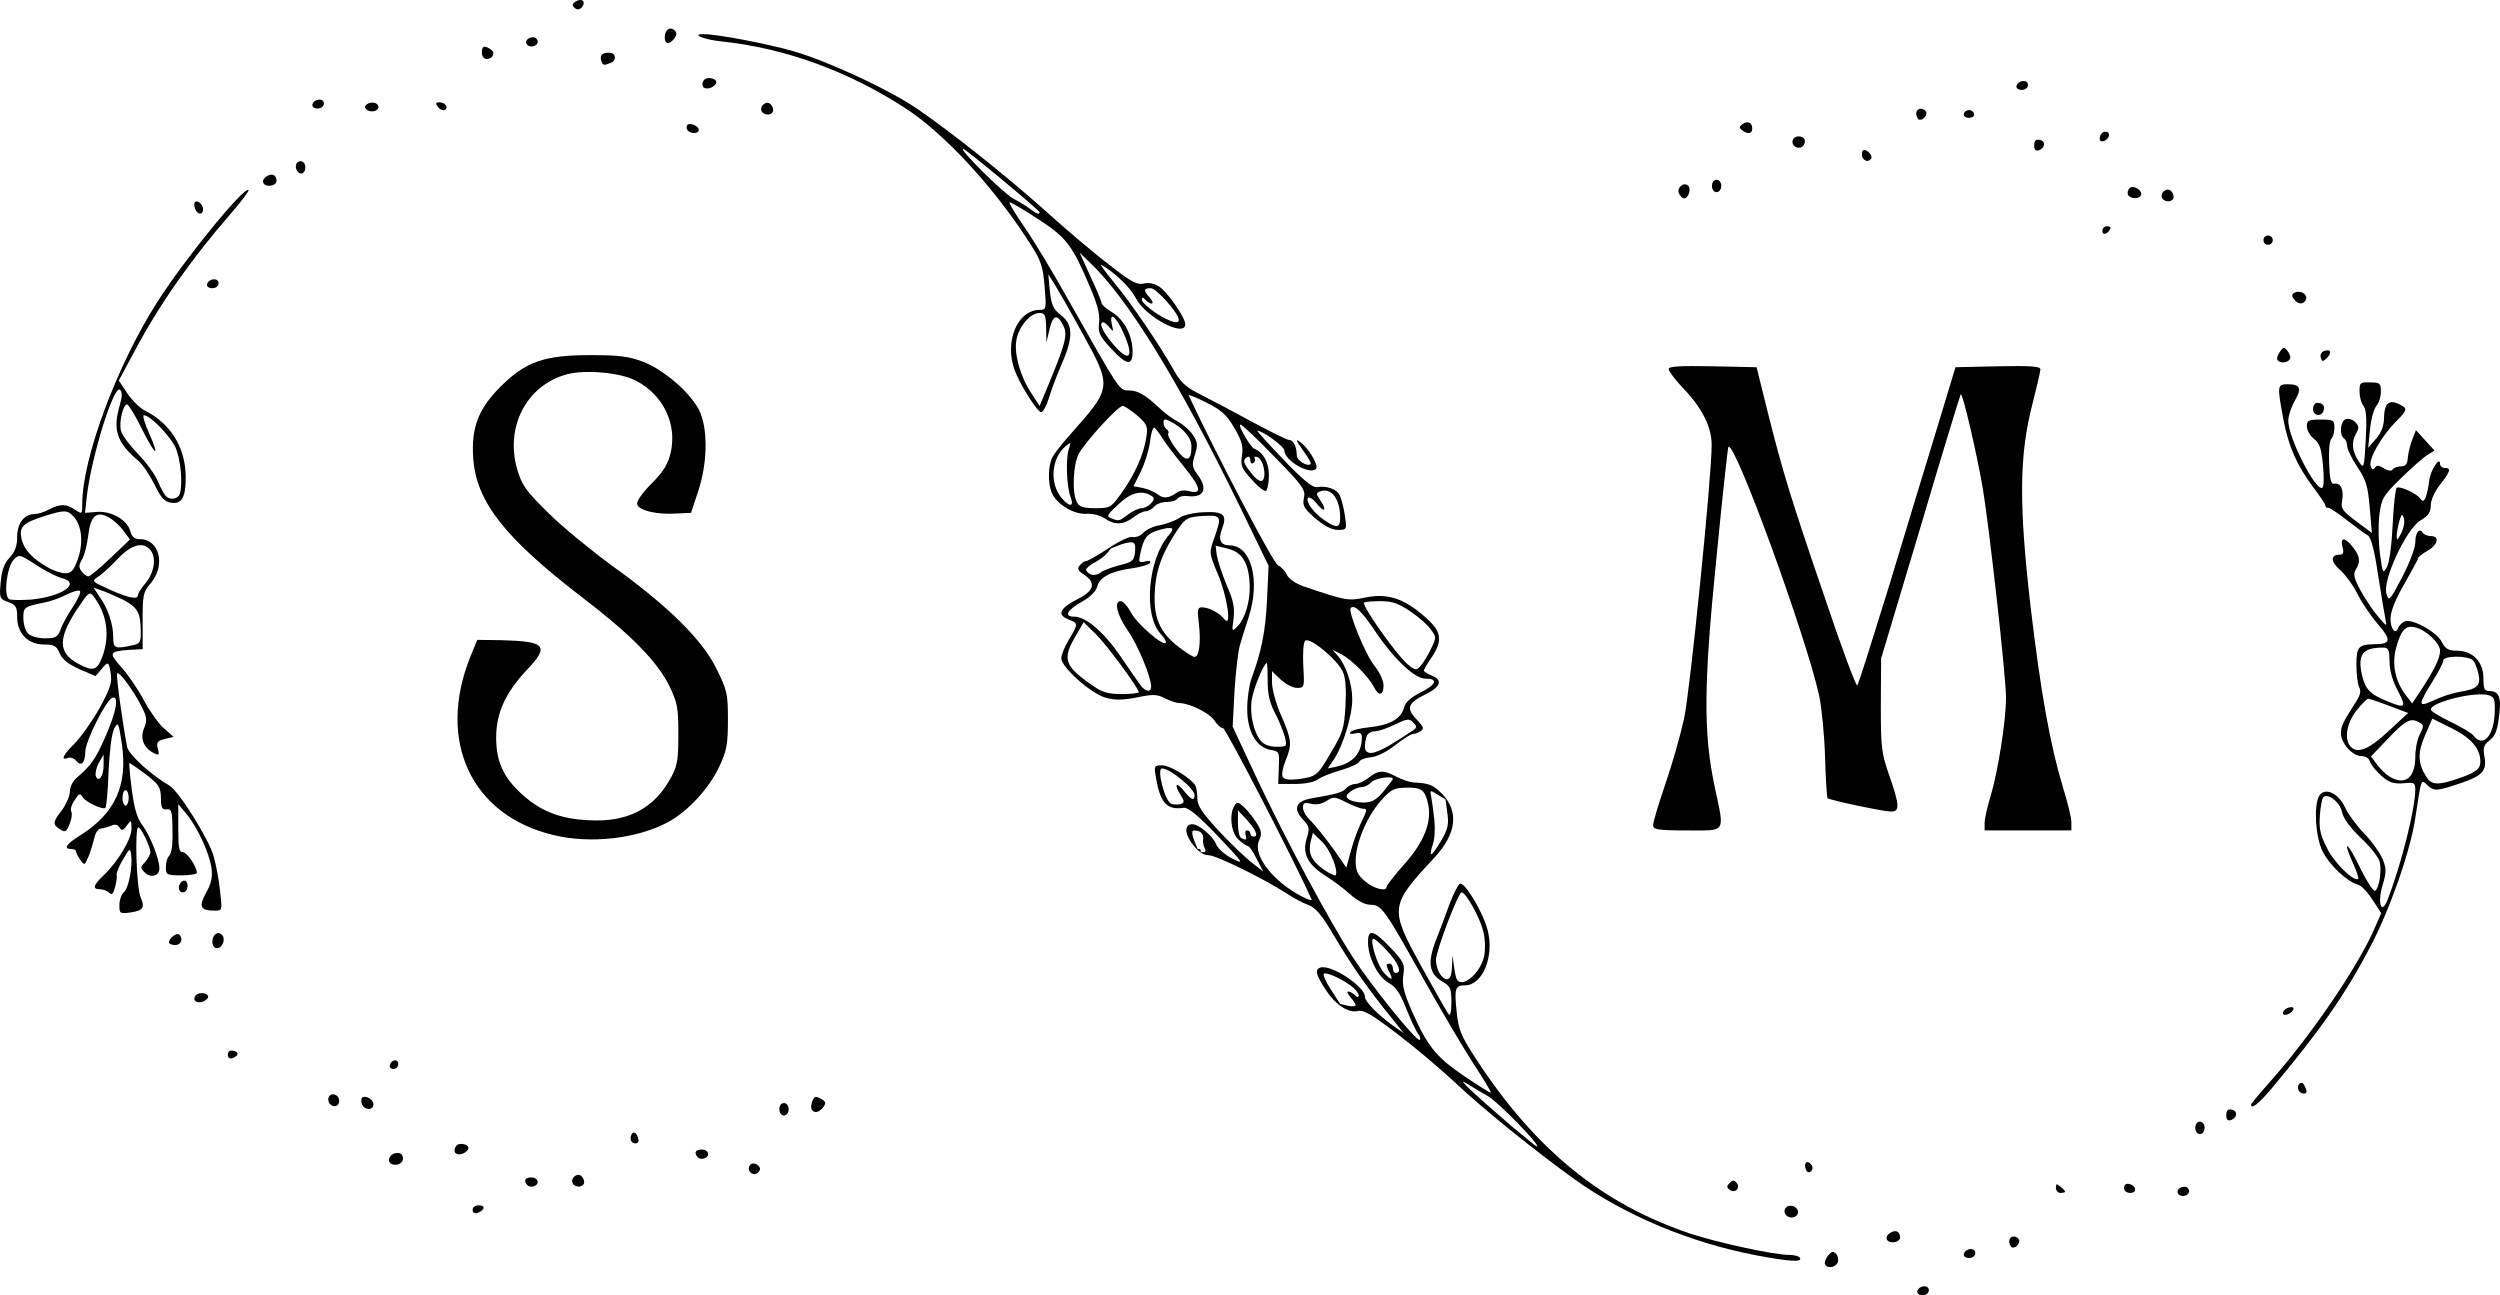 <svg version="1.0" xmlns="http://www.w3.org/2000/svg" preserveAspectRatio="xMidYMid meet" viewBox="33.23 40.99 403.44 209.01">  <g fill="#000000" fill-rule="evenodd">   <path d="M342.65 249.35 C342.90 248.40 344.50 248.25 344.50 249.20 C344.50 249.65 344.05 250 343.50 250 C342.90 250 342.55 249.70 342.65 249.35 "/>   <path d="M327.75 245.05 C327.60 244.80 327.80 244.20 328.20 243.65 C328.75 242.95 329.05 242.85 329.50 243.30 C329.85 243.65 329.95 244.25 329.80 244.70 C329.45 245.55 328.15 245.75 327.75 245.05 "/>   <path d="M316.55 243.55 C306.05 241.55 295.40 237.10 287.25 231.25 C280.75 226.55 272.85 220.20 268 215.65 C265.65 213.45 261.45 209.90 258.60 207.75 C254.60 204.70 253.25 203.90 252.35 204.15 C250.90 204.50 248.80 203.20 247.30 200.90 C245.65 198.45 245.35 197.50 246.25 197.15 C247.90 196.50 253.50 200.15 253.50 201.85 C253.50 202.65 255.65 204.80 258.15 206.60 L259.75 207.70 257.95 205.45 C254 200.60 251.50 197 248.75 192.40 C246.50 188.55 245.55 187.45 244.30 187 C243.45 186.70 241.85 185.85 240.75 185.10 C237.10 182.75 229.50 179 228.25 179 C227.45 179 226.55 178.40 225.70 177.25 C224.35 175.50 224.35 174 225.65 174 C226.70 174 229 175.95 229.50 177.25 C229.75 177.90 230.90 178.95 232.10 179.55 C234.10 180.55 234 180.40 229.75 175.90 C226.55 172.55 224.95 171.25 224.25 171.35 C221.50 171.75 220.45 170.55 219.75 166.35 C219.45 164.55 219.50 164.50 220.80 164.50 C222 164.50 225.20 166.40 226.10 167.70 C226.30 168 226.45 168.95 226.45 169.80 C226.45 171 227.20 172.10 229.75 174.90 C231.55 176.85 233.95 179.15 235.05 180.05 L237.10 181.65 236 179.55 C235.45 178.40 234.80 177.50 234.55 177.50 C234.35 177.50 233.65 177 233.05 176.45 C231.90 175.35 231.55 172.40 232.45 171 C232.85 170.35 233.05 170.40 233.95 171.20 C234.55 171.75 235.45 172.90 236 173.75 C236.85 175.10 236.90 175.60 236.40 176.65 C235.35 179 238.70 183.30 243.40 185.70 C244.35 186.20 245 186.35 244.90 186.15 C242.35 180.40 231.05 158.50 230.60 158.50 C230.25 158.50 229.65 157.95 229.20 157.25 C228.40 156.05 225.25 154.50 223.60 154.45 C223.10 154.45 222.05 154.10 221.25 153.70 C219.95 153 219.30 153 216.65 153.55 C214.20 154 213.10 154 211.55 153.55 C209.20 152.85 204.45 148.60 204.50 147.20 C204.50 146.65 205.05 145.35 205.70 144.25 C207.25 141.70 207.25 141.55 205.75 141 C203.70 140.20 204.20 139.15 207.35 137.55 C209.80 136.30 210.10 135 208.20 133.75 C207.15 133.05 207 132.75 207.50 132.20 C207.85 131.80 208.30 131.50 208.60 131.50 C208.85 131.50 210.45 130.55 212.15 129.45 C213.85 128.30 215.55 127.50 216.05 127.65 C216.55 127.75 217.30 127.45 217.75 126.95 C218.20 126.50 219.35 125.90 220.40 125.75 C221.40 125.55 222.80 125.05 223.50 124.60 C224.15 124.10 225.95 123.70 227.55 123.65 C230.70 123.50 231.30 124.05 230.45 126.30 C229.75 128.10 230.20 129 231.65 129 C235.15 129 236.65 134.60 234.75 140.55 C234.25 142 233.65 144 233.35 145 C233.05 145.95 232.65 149.30 232.45 152.50 L232.15 158.25 236.10 166.70 C240.90 176.85 247.80 189.70 251.60 195.55 C254.75 200.35 261.90 209.20 262.35 208.80 C262.50 208.60 262.40 208.20 262.10 207.85 C261.80 207.50 260.95 205.70 260.20 203.85 C259.20 201.30 258.50 200.25 257.40 199.65 C255.70 198.80 254 195.55 254 193.10 C253.95 190.80 254.90 191.05 257.65 193.95 C259.80 196.25 259.95 196.60 259.70 198.35 C259.45 199.85 259.75 201.05 261 204 C263.60 209.85 264.85 211.45 269.45 214.60 C271.75 216.15 273.70 217.40 273.80 217.30 C273.90 217.20 272.65 215.15 271.05 212.70 C269.45 210.25 265.95 204.30 263.25 199.50 C256.70 187.75 256.20 187 254.40 187 C253.50 187 252.30 186.35 251.10 185.30 C250.05 184.35 248.30 183.05 247.10 182.30 C244.25 180.50 243.35 178.70 244.10 176.30 C244.60 174.65 244.55 174.35 243.50 173.25 C241.90 171.55 242.30 170.30 244.75 169.85 C249.10 169.10 249.95 168.85 250.50 168.15 C250.85 167.80 251.50 167.50 251.95 167.50 C252.45 167.50 253.40 167.05 254.10 166.50 C255.65 165.25 256.55 165.20 258.60 166.35 C259.50 166.80 260.70 167.20 261.25 167.25 C263.90 167.40 264.40 167.60 265.80 168.95 C268.70 171.80 268.35 175.45 264.75 179.35 C257.40 187.25 257.40 187.50 262.80 197.30 C264.90 201.10 266.80 204.45 267.05 204.70 C267.30 204.95 267.45 204.10 267.45 202.70 C267.45 200.50 267.30 200.15 266 199.40 C263.85 198.15 263.55 196.35 264.95 192.75 C265.60 191.10 266.60 188.40 267.20 186.75 C267.85 185.10 268.55 183.70 268.85 183.60 C269.65 183.35 272.60 188.30 273.30 191.10 C274.40 195.30 272.50 200 269.65 200 C268.05 200 267.90 200.50 268.30 204.25 C268.60 207.20 268.95 208.10 271.60 212.15 C281.10 226.60 291.75 235.25 305.95 240.05 C310.30 241.50 319.45 243.50 321.95 243.50 C322.75 243.50 323.55 243.70 323.70 244 C324.10 244.70 322.10 244.60 316.55 243.55 M277.30 222.85 C271.20 217.60 268.15 214.75 269.75 215.75 C270.55 216.25 272.15 217.20 273.30 217.85 C275 218.80 282 226 281.25 226 C281.10 226 279.35 224.55 277.30 222.85 M249.50 203 L247.95 200.60C247.10 199.30 246.65 198.15 246.90 198.10 C247.20 198 248.15 198.30 249.05 198.75 C250 199.20 251.10 199.95 251.60 200.35 C252.10 200.80 252.50 201.35 252.50 201.65 C252.50 201.95 252.25 201.95 251.90 201.60 C251.55 201.25 251.05 201 250.80 201 C250.55 201 250.70 201.40 251.15 201.90 C251.60 202.40 252 203 252 203.20 C252 203.40 251.40 203.45 250.75 203.30 L249.50 203M268.25 198.85 C268.10 198.50 267.95 197.45 267.80 196.50 C267.65 194.85 267.65 194.85 267.55 196.85 C267.50 198.35 267.25 199 266.75 199 C265.85 199 265 197.45 264.95 195.90 C264.95 194.50 268.55 185 269.10 185 C269.75 184.95 271.95 188.90 272.55 191.10 C272.90 192.35 272.95 194.10 272.75 195.20 C272.20 198.10 268.95 200.75 268.25 198.85 M256.55 197.95 C255.55 196.85 254.30 192.95 254.80 192.50 C254.95 192.35 255.95 193.20 257 194.35 C258.90 196.35 259.55 198 258.50 198 C258.20 198 258 197.65 258 197.25 C258 196.80 257.75 196.50 257.50 196.50 C257.20 196.50 257 196.60 257 196.75 C257 196.90 257.20 197.50 257.50 198 C258.15 199.25 257.70 199.25 256.55 197.95 M253.50 183.20 C252.30 182.15 252 181.50 252 179.95 C252 177.10 253.75 172.90 255.95 170.35 C257.70 168.35 258.15 168.15 260.15 168.10 C262.65 168.05 263.20 168.45 263.70 170.80 C264.30 173.65 263.05 176.85 259.90 180.40 C258.30 182.20 257 183.85 257 184.10 C257 184.95 254.90 184.40 253.50 183.20 M246.75 181.25 C244.80 179.80 244.30 178.65 244.75 176.75 L245.10 175.40 246.55 176.80 C247.90 178.05 249.30 181.65 248.75 182.25 C248.60 182.35 247.70 181.90 246.75 181.25 M248.30 177.85 C247.05 176.15 245.50 174.20 244.80 173.50 C244.05 172.85 243.50 171.85 243.50 171.35 C243.50 170.55 243.70 170.45 244.80 170.70 C245.60 170.90 246.50 170.75 247.30 170.25 C248.40 169.50 248.65 169.55 250.45 170.45 C251.55 171 252.80 171.50 253.20 171.50 C253.90 171.50 253.85 171.75 253 173.50 C252.45 174.60 251.65 176.70 251.25 178.25 L250.50 181 248.30 177.85 M266.50 170 L266.80 172.20C267.05 174.05 266.90 174.80 265.75 176.75 C265 178 264.30 178.95 264.15 178.85 C264.05 178.70 264.20 178 264.45 177.25 C264.75 176.50 264.85 174.70 264.70 173.30 C264.55 171.90 264.30 170.20 264.20 169.60 C263.95 168.45 264 168.45 265.20 169.20 L266.50 170M227 178.50 L227 178.25C227 178.10 226.85 178 226.75 178 L226.50 178L226.50 178 L225.95 176.65C225.65 175.95 225.55 175.25 225.70 175.10 C225.80 174.95 226.30 175 226.75 175.15 C227.20 175.35 227.45 175.85 227.40 176.35 C227.30 176.85 227.45 177.50 227.65 177.85 C227.85 178.20 227.80 178.50 227.50 178.50 L227 178.50M233.50 176.20 C233.20 176 233 174.95 233 173.80 L233 171.75 234.50 173.35 C236 175.05 236.35 176 235.50 176 C235.20 176 235 175.75 235 175.50 C235 175.20 234.75 175 234.50 175 C234.20 175 234.10 175.30 234.25 175.75 C234.50 176.55 234.30 176.65 233.50 176.20 M222.25 170.70 C221.20 170.30 219.85 165 220.75 165 C222.05 165 226 168.25 226 169.30 C226 170.30 225.50 170.10 224.35 168.70 C223.10 167.10 222.60 167.45 223.70 169.20 C224.40 170.30 224.40 170.50 223.75 170.75 C223.30 170.85 222.65 170.85 222.25 170.70 M250.85 169.95 C250.35 169.55 250.45 169.30 251.20 168.70 C251.75 168.30 252.55 168 253 168 C253.45 168 254.15 167.65 254.50 167.25 C255 166.60 258 166.10 258 166.70 C258 166.80 257.30 167.70 256.50 168.70 C255.30 170.10 254.60 170.50 253.25 170.50 C252.25 170.50 251.20 170.25 250.85 169.95 M209.60 151.65 C205 148.50 204.60 147.35 206.80 143.65 L208.10 141.40 210.05 143.30 C211.75 144.95 217 152.05 217 152.70 C217 152.85 215.75 153 214.25 153 C212.10 153 211.05 152.70 209.60 151.65 M217.30 151.60 C216.95 151.10 215.45 149 214.05 146.90 C211.30 142.90 208.45 140.50 206.55 140.50 C204.85 140.50 205.45 139.40 207.90 138.05 C209.15 137.35 210.10 136.40 210.30 135.65 C210.65 134.15 212.55 133.15 215.90 132.70 C217.35 132.50 218.65 132.10 218.80 131.85 C219 131.50 218.70 131.45 218 131.60 C217 131.85 216.95 131.75 217.25 130.30 C217.80 127.75 218.35 127.05 220.35 126.50 C222.50 125.90 222.90 126.15 221.85 127.35 C218.45 131.25 217.70 140.30 220.55 143.30 C221.15 143.95 221.50 144.60 221.35 144.75 C220.85 145.25 216.70 141.65 215.75 139.85 C215.20 138.80 214.45 138 214.10 138 C212.95 137.95 213.45 140.15 215.20 142.70 C216.85 145.05 219 150.25 219 151.80 C219 152.75 218.10 152.65 217.30 151.60 M223.45 145.40 C220.35 143.05 219.30 140.55 219.60 136.25 C219.80 132.70 220.95 129.85 223.55 126.05 C224.60 124.60 225.05 124.40 227.35 124.25 C230.35 124.10 230.45 124.25 229.15 127.90 C228.35 130.20 228.35 130.25 229.70 133.50 C231.25 137 232.05 142.40 230.85 140.95 C230.05 139.90 228.30 139 227.20 139 C226.50 139 226.40 139.35 226.70 141.65 C227.05 144.60 226.75 147 226 147 C225.70 147 224.55 146.25 223.45 145.40 M232.30 140.80 C232.50 139.10 232.30 137.95 231.20 135.45 C230.45 133.65 229.75 131.50 229.60 130.65 L229.40 129.05 231.25 129.50 C233.70 130.05 234.80 131.85 234.90 135.50 C235 137.95 234.15 140.80 233 142 C232 143 232 143 232.30 140.80 M212.50 129.50 L213.75 129C214.45 128.70 215.35 128.50 215.80 128.50 C216.35 128.50 216.50 128.90 216.40 130.05 C216.25 131.45 216 131.70 213.90 132.20 C212.60 132.55 211.20 133.05 210.80 133.40 C210.40 133.75 209.75 133.85 209.30 133.70 C208.85 133.50 208.50 133.15 208.50 132.95 C208.50 132.70 209.10 132.15 209.90 131.75 C210.65 131.35 211.55 130.70 211.90 130.25 L212.50 129.50"/>   <path d="M350.15 243.35 C350.40 242.40 352 242.25 352 243.20 C352 243.65 351.55 244 351 244 C350.40 244 350.05 243.70 350.15 243.35 "/>   <path d="M357.75 242.15 C357.15 241.35 357.55 240.40 358.35 240.55 C358.85 240.65 359.15 241 359.10 241.35 C358.95 242.10 358.05 242.60 357.75 242.15 "/>   <path d="M337.75 241.05 C337.30 240.30 338.95 239.25 339.55 239.85 C339.85 240.15 339.95 240.65 339.80 240.95 C339.40 241.60 338.05 241.65 337.75 241.05 "/>   <path d="M321.25 236.70 C321.10 236.30 321.35 235.80 321.75 235.65 C322.70 235.30 323.70 236.15 323.30 236.95 C322.85 237.75 321.50 237.60 321.25 236.70 "/>   <path d="M109.50 236.25 C109.50 235.80 109.90 235.50 110.50 235.50 C111.65 235.50 111.45 236.30 110.25 236.75 C109.80 236.85 109.50 236.65 109.50 236.25 "/>   <path d="M384.75 233.65 C384.35 233.15 384.95 232.50 385.75 232.50 C386.15 232.50 386.50 232.80 386.50 233.25 C386.50 233.95 385.20 234.30 384.75 233.65 "/>   <path d="M312.35 233 C311.85 232.60 311.85 232.40 312.35 231.90 C312.85 231.40 313.10 231.40 313.50 231.90 C314.15 232.70 313.20 233.65 312.35 233 "/>   <path d="M365 232.65 C365 232 365.10 231.95 365.75 232.50 C366.15 232.80 366.50 233.20 366.50 233.30 C366.50 233.40 366.15 233.50 365.75 233.50 C365.30 233.50 365 233.10 365 232.65 "/>   <path d="M376 232.70 C376 232.20 376.30 231.95 376.80 232.05 C378 232.30 378.15 233.50 377 233.50 C376.40 233.50 376 233.15 376 232.70 "/>   <path d="M118.25 232.15 C117.70 231.45 118 231 119 231 C119.55 231 120 231.30 120 231.75 C120 232.45 118.70 232.80 118.25 232.15 "/>   <path d="M125.65 231.95 C125.25 231.20 126.25 230.25 126.95 230.70 C127.25 230.90 127.50 231.35 127.50 231.75 C127.50 232.60 126.10 232.75 125.65 231.95 "/>   <path d="M154.15 229.95 C154 229.65 154.05 229.20 154.30 228.95 C154.90 228.35 156.20 229.20 155.80 229.90 C155.40 230.65 154.55 230.65 154.15 229.95 "/>   <path d="M324.65 229.70 C324.25 228.70 324.85 228.10 325.50 228.90 C325.80 229.25 325.80 229.65 325.50 230 C325.15 230.30 324.85 230.20 324.65 229.70 "/>   <path d="M96 228.20 C96 227.35 97.15 226.75 97.95 227.20 C98.20 227.35 98.35 227.85 98.20 228.25 C97.90 229.20 96 229.20 96 228.20 "/>   <path d="M145.75 227.65 C145.20 226.95 145.50 226.50 146.50 226.50 C147.05 226.50 147.50 226.80 147.50 227.25 C147.50 227.95 146.20 228.30 145.75 227.65 "/>   <path d="M106.65 226.95 C106.50 226.65 106.60 226.15 106.90 225.85 C107.50 225.25 109.20 225.75 108.75 226.50 C108.30 227.25 107 227.55 106.65 226.95 "/>   <path d="M135 224.75 C135 223.60 135.85 223.40 136.15 224.50 C136.40 225.15 136.25 225.50 135.75 225.50 C135.30 225.50 135 225.15 135 224.75 "/>   <path d="M387.50 223 C387.50 222.40 387.80 222 388.25 222 C388.65 222 389 222.40 389 223 C389 223.55 388.65 224 388.25 224 C387.80 224 387.50 223.55 387.50 223 "/>   <path d="M392.50 220.95 C392.50 220.20 392.75 219.95 393.35 220.05 C394.40 220.25 394.30 221.35 393.25 221.75 C392.70 221.90 392.50 221.65 392.50 220.95 "/>   <path d="M159 220 C159 219.40 159.30 219 159.75 219 C160.15 219 160.50 219.40 160.50 220 C160.50 220.55 160.15 221 159.75 221 C159.30 221 159 220.55 159 220 "/>   <path d="M164.20 220 C163.95 219.50 164.45 217.95 164.90 218 C165.10 218 165.55 218.20 165.95 218.45 C166.50 218.80 166.55 219.05 166.05 219.70 C165.40 220.55 164.60 220.70 164.20 220 "/>   <path d="M91.65 219.20 C91.50 218.80 91.50 218.30 91.65 218.15 C92.15 217.65 93.50 218.40 93.50 219.20 C93.50 220.20 92.05 220.20 91.65 219.20 "/>   <path d="M86.25 218.75 C86 217.90 86.75 217.25 87.50 217.75 C88.25 218.20 88.05 219.50 87.25 219.50 C86.80 219.50 86.35 219.15 86.25 218.75 "/>   <path d="M396.50 219.25 C396.50 219.10 397.75 217.60 399.30 215.85 C405.95 208.45 413.80 196.95 416.45 190.75 L417.50 188.35 416.10 186.20 C415.35 185 414.30 183.90 413.75 183.75 C412 183.30 409.10 180.55 408 178.30 C406.90 176 406.60 171.15 407.45 169.50 C408.30 167.95 410.55 168.90 411.65 171.25 C412.15 172.35 413.55 174.25 414.75 175.50 C415.95 176.70 417.25 178.55 417.70 179.55 C418.35 181.15 418.35 181.70 417.75 183.75 C416.85 186.65 417.50 188.75 418.50 186.25 C420.70 180.65 423 171.50 423 168.40 C423 167.30 422.80 167.20 421.05 167.40 C419.55 167.50 418.80 167.30 417.60 166.25 C416.75 165.50 415.90 164.50 415.70 163.95 C415.55 163.35 414.95 163 414.25 163 C412.85 163 410.95 160.85 411 159.30 C411 158.20 411.35 157.50 413.30 154.45 C414.10 153.25 414.30 152.55 413.95 151.90 C413.70 151.45 413.50 149.80 413.50 148.30 C413.50 145.40 413.80 145 416.40 144.95 C419.05 144.95 419.20 144.30 417 141.75 C415.85 140.45 414.35 138.20 413.65 136.80 C412.95 135.40 411.65 133.65 410.85 132.95 C409.30 131.65 409.30 130.50 410.80 130.50 C411.40 130.50 411.50 130.15 411.25 129.25 C410.85 127.60 411.65 127.65 412.95 129.30 C414.10 130.80 414.20 131.60 413.40 132.90 C412.95 133.65 413.10 134.30 414.20 136.35 C415 137.75 416.25 139.65 417.05 140.55 C418.40 142.15 418.45 142.15 418.20 141 C418.05 140.30 417.50 137.05 417 133.80 C416.40 129.70 415.85 127.70 415.35 127.40 C414.90 127.15 413.45 126.10 412.05 125 C410.65 123.90 409.25 122.95 409 122.95 C408.70 123 408.50 122.80 408.50 122.60 C408.50 122.35 407.60 121.05 406.55 119.65 C403.90 116.10 402.55 113.10 401.70 108.60 C400.70 103.20 400.70 103 402.45 103 C404.45 103 404.75 103.70 403.50 105.75 C402.95 106.75 402.50 108.15 402.50 108.90 C402.50 111.65 406.95 120.35 408 119.70 C408.25 119.55 408.30 117.95 408.10 116.10 C407.85 113.40 407.60 112.55 406.65 111.80 C406 111.30 405.50 110.40 405.50 109.80 C405.50 108.85 405.75 108.70 407.70 108.70 C409.80 108.70 409.95 108.80 409.95 110 C409.95 110.70 409.75 111.50 409.45 111.80 C409.15 112.10 409 113.80 409.10 115.75 C409.20 118.45 409.40 119.20 409.95 119.05 C410.95 118.85 411.50 120 411.20 121.75 C410.95 123.05 411.20 123.40 413.45 125.10 L416 127 415.65 122.95 C415.35 119.45 415.10 118.50 413.65 116.35 C412.75 115 412 113.45 412 112.95 C412 112.45 411.75 111.90 411.50 111.75 C410.70 111.25 410.90 108.95 411.75 108.65 C412.20 108.45 412.90 108.70 413.30 109.10 C413.95 109.75 413.95 110.05 413.40 111.05 C412.65 112.45 412.80 113.80 413.90 115.50 C414.70 116.70 414.75 116.60 415 112 C415.20 108.50 415.10 107 414.60 106.45 C414.25 106 414 104.95 414 104.15 C414 102.75 414.10 102.65 415.70 102.70 C417.30 102.70 417.45 102.85 417.45 104.20 C417.45 105 417.15 106 416.75 106.45 C416.35 106.90 415.85 108.60 415.70 110.25 L415.40 113.25 416.70 111.75 C417.55 110.75 417.95 109.65 417.95 108.45 C418 106.15 418.65 105.45 420.25 106.15 C421.85 106.90 421.80 107.10 419.80 109.10 C417.50 111.45 415.40 115.15 415.80 116.20 C416 116.80 416.20 116.90 416.50 116.45 C416.75 116.05 417.10 116.05 417.90 116.55 C418.60 117 419.15 117.05 419.35 116.75 C419.55 116.45 420.15 116.25 420.70 116.25 C421.45 116.25 421.75 115.85 421.80 114.75 C421.90 113.95 422.20 112.65 422.55 111.85 L423.10 110.40 424.60 112.05 L426.10 113.70 424.90 114.45 C424.25 114.85 422.35 116.55 420.65 118.20 C417.80 121 417.55 121.40 417.20 124.10 C417 125.70 417.05 128.50 417.30 130.35 C417.70 133.50 417.80 133.65 418.40 132.55 C418.80 131.90 419.20 128.95 419.35 125.65 C419.50 122.50 419.80 119.85 420 119.70 C420.55 119.40 423.10 120.55 423.75 121.40 C424.20 122 424.40 121.95 424.70 121.15 C424.90 120.65 425.15 119.45 425.25 118.55 C425.40 116.95 427 114.50 427 115.85 C427 116.20 427.30 116.50 427.75 116.50 C428.85 116.50 428.65 117.10 427 119.20 C426.10 120.35 425.50 121.70 425.50 122.55 C425.50 123.65 425.10 124.25 423.80 125 C421.55 126.35 417.65 134.70 418.35 136.80 C418.75 138.10 418.85 138 420.90 134.10 C422.05 131.90 423 129.40 423 128.55 C423 126.95 423.65 126.10 424.20 126.95 C424.40 127.25 424.95 127.50 425.50 127.50 C427 127.50 426.65 128.90 425 129.85 C424.15 130.35 423.50 130.85 423.50 131 C423.50 131.15 422.45 133.05 421.25 135.20 C419.80 137.65 419 139.75 419 140.80 C419 142.55 419.80 143.50 420.25 142.30 C420.40 141.90 420.90 141.45 421.30 141.25 C422.50 140.80 426.45 142.95 427.25 144.55 C427.85 145.70 428.35 146 429.75 146 C432.25 146 434 147.80 434 150.45 C434 152.10 434.15 152.50 434.90 152.50 C436.55 152.50 436.95 153.55 436.50 156.70 C436.25 158.85 435.85 159.85 435 160.45 C434.05 161.20 433.90 161.65 434.15 163.05 C434.60 165.40 433.85 166.20 430.10 167.45 C426.35 168.70 426.05 168.70 424.90 167.65 C423.90 166.75 424 166.45 423 173 C422.20 178.40 418.85 187.90 415.70 193.85 C411.65 201.55 407.75 207.15 399.85 216.60 C397.80 219.05 396.50 220.10 396.50 219.25 M414 180.85 C412 176.70 411.15 176.35 413 180.40 C413.55 181.65 413.90 182.70 413.80 182.80 C413.20 183.40 410 180.35 408.80 177.95 C407.65 175.70 407.45 174.75 407.60 172.60 C407.70 171.15 407.95 169.85 408.15 169.65 C408.85 168.90 410.85 170.45 411.15 171.95 C411.35 173 412.45 174.50 414.15 176.15 C415.65 177.55 417 179.25 417.20 179.90 C417.65 181.30 417.20 184.35 416.50 184.75 C416.20 184.85 415.10 183.10 414 180.85 M424.75 166.30 C423.40 164.20 423.35 162.40 424.60 159.60 L425.75 156.95 428.85 158.50 C432 160.05 433.50 161.80 433.50 163.90 C433.50 165.10 432.80 165.65 429.85 166.65 C426.65 167.75 425.60 167.70 424.75 166.30 M418.90 166.35 C418.30 166 417.35 165.10 416.85 164.40 L415.85 163.05 418.30 160.50 C421.35 157.25 422.20 156.80 423.50 157.50 C424.40 158 424.45 158.10 423.75 159.45 C423.30 160.25 423 161.95 423 163.15 C423 166.50 421.35 167.80 418.90 166.35 M412.50 161.40 C411.50 160.20 411.95 157.65 413.50 155.65 C414.35 154.60 415.20 153.75 415.40 153.75 C415.60 153.75 417.10 154.25 418.80 154.90 L421.85 156.05 418.65 159 C415.45 162 413.60 162.70 412.50 161.40 M432.40 159.70 C432.10 159.30 430.40 158.30 428.65 157.45 C426.90 156.60 425.50 155.75 425.50 155.50 C425.50 154.30 432.75 152.50 434.90 153.20 C435.80 153.50 435.90 153.90 435.80 156.30 C435.60 159.90 433.85 161.65 432.40 159.70 M418.60 154.20 C415.70 153.05 414.95 152.25 414.40 149.95 C413.65 146.60 414.50 145.50 417.75 145.50 C418.70 145.50 418.80 145.80 418.85 147.75 C418.85 149.20 419.35 150.95 420.20 152.50 C421.60 155.20 421.40 155.35 418.60 154.20 M424 154.35 C424 154 424.80 152.50 425.75 151 C426.70 149.50 427.50 148 427.50 147.60 C427.50 146.75 431.65 146.75 432.35 147.60 C432.65 147.95 433 148.90 433.20 149.75 C433.60 151.65 433 152.20 430.10 152.65 C428.95 152.85 427.10 153.45 426 154 C424.60 154.65 424 154.80 424 154.35 M421.45 153.15 C419.75 150.90 419.20 148.20 419.90 145.55 C420.70 142.65 421.45 141.80 423.05 142.25 C424.75 142.65 427 144.80 427 146 C427 147.20 426.05 149.10 424 152.25 L422.50 154.50 421.45 153.15 M420 127.35 C420.05 126.75 420.25 125.65 420.45 125 C420.80 123.90 420.90 123.85 421.15 124.60 C421.35 125.10 421.15 126.15 420.75 127 C420.05 128.30 420 128.35 420 127.35 "/>   <path d="M404.20 217 C403.75 216.15 404.55 215.25 405.05 216.05 C405.25 216.40 405.45 216.90 405.45 217.10 C405.50 217.65 404.50 217.55 404.20 217 "/>   <path d="M96.15 212.90 C96.35 211.95 97.50 211.80 97.50 212.70 C97.50 213.10 97.15 213.50 96.75 213.50 C96.30 213.50 96.05 213.20 96.15 212.90 "/>   <path d="M70 211.20 C70 210.70 70.30 210.45 70.85 210.55 C71.85 210.75 71.80 211.35 70.75 211.75 C70.25 211.90 70 211.65 70 211.20 "/>   <path d="M401.65 204.35 C401.75 204 402.20 203.65 402.70 203.55 C403.25 203.45 403.45 203.60 403.30 203.95 C402.85 204.75 401.45 205.10 401.65 204.35 "/>   <path d="M64.65 202.40 C64.50 202.10 64.65 201.70 65 201.45 C65.75 201 67.15 201.40 66.75 202.05 C66.30 202.75 65 203 64.65 202.40 "/>   <path d="M67.50 193 C67.50 191.85 68.35 191.15 69.05 191.85 C69.70 192.50 69.15 194 68.25 194 C67.80 194 67.50 193.55 67.50 193 "/>   <path d="M60.50 193.05 C60.50 192.40 61.75 191.45 62.15 191.80 C62.85 192.50 62.45 193.50 61.50 193.50 C60.95 193.50 60.50 193.30 60.50 193.05 "/>   <path d="M52.50 187.05 C52.50 186.25 52.80 185.35 53.20 185 C54 184.35 54.65 180.85 54.40 178.95 C54.25 177.80 54.15 177.85 53.10 179.65 C52.45 180.70 52 181.85 52.05 182.15 C52.15 182.45 52 183.40 51.80 184.15 C51.50 185.25 51.30 185.50 50.85 185.05 C50.55 184.75 49.85 184.50 49.40 184.50 C48.10 184.50 48.25 183.85 50 182.20 C52.30 180 54.50 176.30 54.45 174.70 C54.45 173.30 54.40 173.25 53.70 174.20 C53.10 175.05 52.85 175.10 52.50 174.50 C52.20 174.05 51.75 173.95 51.15 174.25 C50.65 174.45 49.90 174.65 49.50 174.70 C49.10 174.70 48.60 175.40 48.45 176.25 C48.25 177.05 47.85 178.40 47.50 179.25 C46.90 180.65 46.85 180.70 46.20 179.75 C45.80 179.20 45.50 178.60 45.50 178.40 C45.50 178.15 45.15 178 44.75 178 C43.40 178 43.90 177.20 46.25 175.75 C51.85 172.20 53.85 167.70 52.90 161.05 C52.35 157.50 52.30 157.40 51.65 158.60 C51.25 159.35 50.90 162.20 50.75 165.50 C50.65 168.60 50.40 171.20 50.25 171.35 C49.85 171.75 47 170.40 46.55 169.60 C46.15 168.95 45.95 169.05 45.25 170.15 C44.75 170.85 44.55 171.70 44.75 172 C44.90 172.30 44.80 173.20 44.45 174 C43.95 175.25 43.75 175.35 42.95 174.85 C41.70 174.05 41.70 173.65 43.25 171.70 C43.90 170.80 44.50 169.45 44.50 168.75 C44.50 168.05 44.95 167.10 45.50 166.60 C47.95 164.50 48.65 163.50 50.25 159.85 C52 155.85 52.50 153.20 51.35 153.60 C50.35 153.95 47 160.60 47 162.30 C46.95 164.15 46.35 164.75 45.50 163.75 C45.15 163.35 44.60 163.15 44.20 163.30 C42.95 163.80 43.40 162.80 45.25 161 C46.25 160 48.05 157.45 49.25 155.35 C51 152.15 51.35 151.10 51.10 149.70 C50.80 147.70 50.65 147.65 49.55 149.05 L48.65 150.10 46.10 149 C44.30 148.20 43.30 147.45 42.85 146.40 C42.35 145.20 41.95 145 40.35 145 C37.75 145 36 143.20 36 140.60 C36 138.95 35.80 138.60 34.55 138.15 C33.15 137.65 33.10 137.50 33.35 134.90 C33.50 133 33.95 131.85 34.80 130.95 C35.65 130.05 36 129.10 36 127.65 C36 125.45 37.10 124 38.75 123.95 C39.30 123.95 40.35 123.65 41.15 123.20 C43 122.25 43.95 122.30 45.35 123.25 C46.45 124 46.50 124 46.50 122.30 C46.50 115.05 52 100.15 58.50 89.90 C62.90 82.95 72.65 71 73.35 71.65 C73.45 71.80 72.15 73.55 70.40 75.55 C64.05 82.85 59 90.05 54.95 97.65 L52.40 102.40 53.80 104.50 C54.55 105.60 55.85 106.90 56.70 107.30 C60.75 109.35 63.10 113.15 63.20 117.75 C63.25 121.30 62.55 122.45 60.70 122.10 C59.70 121.90 59.10 121.15 58.15 119.15 C57.40 117.65 56.25 115.95 55.55 115.35 C52.05 112.40 51.40 110.35 52.55 106.40 C52.95 105 53 104.30 52.60 103.90 C51.65 102.95 48.05 114.40 47.25 121 L46.95 123.75 48.85 123.60 C51.15 123.40 53.80 124.90 54.25 126.70 C54.50 127.60 54.90 128 55.80 128 C58.95 128 60 132.15 57.60 135.05 C56.30 136.55 56.25 137 56.25 141.20 L56.25 145.75 54.25 145.85 C50.80 146.10 50.70 146.30 52.85 148.70 C53.95 149.95 55.55 152.30 56.45 154 C57.35 155.70 58.80 157.75 59.65 158.50 L61.25 159.90 59.80 160.25 C58.60 160.55 58.45 160.80 58.70 161.80 C59 162.90 58.90 162.95 58 162.50 C56.35 161.60 55.80 160.10 56.50 158.45 C57 157.20 56.95 156.70 56 154.85 C54.65 152.25 52.45 149.30 52.15 149.65 C51.90 149.85 53.05 157.95 53.75 161.55 C54 162.75 57.60 166.05 60.55 167.75 C62.05 168.60 66.95 176.40 67.70 179.15 C68.10 180.55 68.60 183.15 68.75 184.85 C69.10 187.90 69.10 187.95 67.90 187.95 C65.55 187.95 65.25 187.30 66.50 185.05 C67.35 183.50 67.55 182.55 67.35 181 C67 178.60 65.05 174.40 63.25 172.25 L62 170.75 62 174.60 C62 177.70 62.10 178.50 62.70 178.50 C63.40 178.50 65 180.85 65 181.85 C65 182.05 63.85 182.25 62.50 182.25 C60.15 182.25 60 182.15 60 180.95 C60 180.25 60.20 179.45 60.45 179.20 C61 178.65 61.15 177.15 61.05 173.85 C61 171.85 60.80 171.45 60.10 171.60 C59.40 171.70 59.20 171.35 59.20 169.75 C59.15 168 58.90 167.60 56.70 165.90 C55.35 164.90 54.20 164.10 54.10 164.15 C54.05 164.25 54.20 166.15 54.50 168.45 C54.90 171.50 55.35 173 56.20 174.15 C57.45 175.80 58.95 179.60 58.95 181.10 C59 182.35 57.55 182.75 56.60 181.80 C55.85 181.05 55.85 180.95 56.65 180.10 C57.10 179.55 57.50 178.85 57.50 178.50 C57.50 177.65 55.95 174.45 55.55 174.50 C54.95 174.50 55.25 184.20 55.90 185.70 C56.65 187.50 56.40 187.90 54.25 188.25 C52.55 188.45 52.50 188.40 52.50 187.05 M53 169.75 C53 169.05 53.20 168.50 53.50 168.50 C53.75 168.50 54 169.05 54 169.75 C54 170.40 53.75 171 53.50 171 C53.20 171 53 170.40 53 169.75 M48.70 166.25 C48.55 165.90 48.75 164.90 49.15 164.15 L49.95 162.75 49.95 164.35 C50 166.15 49.15 167.40 48.70 166.25 M45.85 148.10 C42.55 146.30 42.55 144 45.80 139.10 C47.55 136.50 47.65 136.40 48.35 137.25 C50.50 140.10 51 143.55 49.75 146.95 C48.90 149.20 48.25 149.40 45.85 148.10 M51.50 143.80 C51.50 141.70 50.65 139.15 49.30 137.30 L48.35 135.85 49.55 136.25 C50.20 136.45 51.75 137.15 53.05 137.75 C55.45 139 55.95 139.85 55.95 143.05 C55.95 144.65 55.80 144.90 54.50 145.15 C51.75 145.75 51.50 145.60 51.50 143.80 M37.75 143.20 C37.30 142.75 37 141.65 37 140.70 C37 138.95 37.10 138.90 40.50 138.20 C41.45 138 43.05 137.45 44.05 136.90 C45.10 136.40 46.05 136.15 46.15 136.40 C46.30 136.60 45.75 137.80 44.95 139 C44.15 140.20 43.25 141.80 43 142.60 C42.55 143.80 42.20 144 40.50 144 C39.30 144 38.15 143.65 37.75 143.20 M34.75 137.70 C33.75 137.30 34.30 132.55 35.45 131.30 C36.30 130.40 36.45 130.45 39.05 132.15 C40.50 133.10 42.35 134.05 43.10 134.25 C46.45 135.05 43.35 137.25 38.25 137.75 C36.70 137.85 35.15 137.85 34.75 137.70 M50.95 136.15 C48 134.80 47.95 134.80 49.15 134 C49.80 133.60 51.20 132.25 52.30 131.10 C54.45 128.85 56.35 128.35 57.50 129.75 C58.50 130.95 58.15 133.35 56.75 135.05 C56.05 135.85 55.50 136.75 55.50 137 C55.50 137.80 54.10 137.55 50.95 136.15 M46.40 133.20 C45.90 132.55 45.95 132.15 46.45 131.30 C46.85 130.70 47.25 129 47.45 127.55 C47.80 124.25 48.80 123.35 50.80 124.50 C51.55 124.90 52.60 125.85 53.15 126.65 L54.20 128.05 51.10 131 C49.40 132.65 47.75 134 47.50 134 C47.20 134 46.70 133.60 46.40 133.20 M40.85 132.50 C38.35 131.05 37.10 129.65 36.70 127.95 C36.30 126 36.90 125.40 40.30 124.30 C43.60 123.25 44.15 123.25 45.15 124.40 C46.45 125.85 46.70 128.60 45.80 131.20 C45.10 133.10 44.75 133.50 43.75 133.50 C43.05 133.50 41.75 133.05 40.85 132.50 M60.05 121.10 C59.80 120.90 59.20 119.85 58.75 118.75 C58.30 117.65 56.85 115.60 55.50 114.25 C54.15 112.85 52.90 111.15 52.75 110.50 C52.40 109.05 53.10 106.25 53.75 106.25 C53.95 106.25 55.05 108 56.10 110.15 C58.30 114.60 59.15 115.10 57.25 110.80 C56.55 109.25 56.20 108 56.45 108 C57.45 108 60.65 111.30 61.55 113.20 C62.40 115.15 62.75 119 62.25 120.70 C61.95 121.50 60.80 121.75 60.05 121.10 "/>   <path d="M62.10 184.15 C62.30 182.90 63.50 182.70 63.50 183.95 C63.50 184.55 63.15 185 62.75 185 C62.30 185 62.05 184.60 62.10 184.15 "/>   <path d="M122.55 175.75 C109.30 172.60 103.70 160.60 109.10 147.05 L110.25 144.25 114.20 144.30 C121.35 144.50 121.95 145.20 118.20 149.15 C114.80 152.80 113.30 156.05 113.30 160 C113.30 163.90 114.45 166.45 117.50 169.20 C120.50 171.90 123.55 173.10 128.05 173.35 C134.55 173.75 138.85 171.50 141.60 166.30 C142.55 164.55 142.70 163.45 142.70 159.50 C142.70 155.25 142.55 154.40 141.30 151.80 C139.30 147.70 135.05 143.40 127 137.25 C114.70 127.80 110.10 121.95 109.60 115 C109.25 110.05 110.40 107 113.95 103.45 C118 99.35 121.05 98.30 128.50 98.30 C133.25 98.30 134.70 98.50 137.10 99.40 C140.70 100.85 145.05 104.75 146.25 107.60 C147.50 110.70 147.35 115.90 145.90 120.25 L144.75 123.75 142.50 123.85 C139.25 124.10 136.25 123.35 136.05 122.35 C135.95 121.85 136.95 120.45 138.40 119 C140.25 117.15 141 115.95 141.45 114.10 C142.55 109.45 140.25 104.65 135.80 102.40 C133.30 101.10 127.65 100.60 124.70 101.40 C118.20 103.15 114.70 109.90 116.70 116.75 C117.45 119.30 118.10 120.20 121.65 123.70 C123.90 125.95 128.55 129.75 131.95 132.25 C140.95 138.70 146.55 144.20 148.85 148.90 C150.60 152.45 150.70 153 150.70 157.20 C150.70 161.05 150.50 162.15 149.35 164.60 C147.75 168.10 144.30 171.90 141.05 173.65 C136.05 176.35 128.55 177.20 122.55 175.75 "/>   <path d="M300 174.15 C300 173.65 300.90 170.65 302 167.45 C303.10 164.25 304.45 159.50 305 156.95 C305.95 152.65 309.50 117.55 309.45 112.75 C309.45 109.95 307.95 106.90 305 103.80 C303.60 102.35 302.50 100.85 302.50 100.55 C302.50 100.10 304.35 100 309.60 100.10 L316.70 100.25 318.50 107.50 C320.95 117.25 322.20 121.35 327.85 137.85 C330.45 145.65 332.80 151.85 332.95 151.60 C333.15 151.40 335.50 143.90 338.25 135 C340.95 126.05 344.45 114.55 346 109.50 L348.80 100.25 355.65 100.10 C361 100 362.50 100.10 362.50 100.60 C362.50 100.95 361.90 103.50 361.20 106.25 C359.10 114.40 359 122.20 360.90 138.75 C362.55 152.70 364.05 161.15 366.20 168.25 C366.90 170.50 367.50 172.95 367.50 173.65 L367.50 175 360.50 175 L353.50 175 353.50 173.80 C353.50 173.10 353.95 171.10 354.50 169.35 C355.65 165.50 356.95 157.30 356.95 153.65 C357 150.40 354.20 125.75 353.20 119.75 C352.20 114 349.95 104.35 349.65 104.60 C349.55 104.75 346.60 114.35 343.15 126.05 L336.80 147.25 336.75 154.75 C336.75 161.70 336.85 162.50 338.10 166.10 C339.80 170.95 339.85 172 338.35 171.95 C337.15 171.95 328.45 170.10 328.15 169.80 C328.05 169.70 327.85 166.70 327.75 163.15 C327.65 159.65 327.20 155.15 326.80 153.25 C324.65 143.55 313.20 112.10 312.15 113.10 C312.05 113.25 311.15 121.40 310.20 131.25 C308.15 151.55 308.10 159.30 309.95 168 C311.55 175.55 311.90 175 305.50 175 C300.65 175 300 174.85 300 174.15 "/>   <path d="M239.60 164.85 C239.70 162.30 239.70 162.25 238.25 162 C235.95 161.60 234.50 159 234.50 155.40 C234.50 153.80 234.80 151.65 235.15 150.60 C236.80 146.15 237.45 142.90 237.70 137.75 L237.95 132.30 233.25 122.60 C223.40 102.45 215.20 89.05 209 83.25 L207.45 81.75 209.20 85.60 C210.20 87.70 211 89.65 211 89.90 C211 90.15 211.70 90.80 212.65 91.35 C214.60 92.50 216 95.15 216 97.70 C216 100.10 215.10 100 212.50 97.20 C210.65 95.20 210.40 94.65 210.60 93.05 C210.75 91.75 210.35 90.15 209.15 87.35 C206.25 80.50 205.35 79.30 200.60 76.25 C198.25 74.70 196.25 73.55 196.15 73.65 C196 73.75 197.15 75.60 198.65 77.80 C200.15 79.95 203.30 85.20 205.70 89.50 C213.95 104.10 213.85 104 215.40 104 C216.85 104 218.05 104.70 220.35 106.85 C221.10 107.60 222.45 108.60 223.35 109.05 C224.20 109.50 225.30 110.50 225.75 111.20 C226.50 112.30 226.55 112.80 226.05 114.40 C225.55 116 225.60 116.40 226.50 117.60 C228.20 119.90 227.55 121.35 224.90 121.05 C224.15 120.95 223.45 121.15 223.25 121.45 C223.05 121.75 222.30 122 221.50 122 C220.75 122 219.80 122.30 219.50 122.75 C219.15 123.15 218.50 123.50 218.10 123.50 C217.70 123.50 216.80 123.95 216.10 124.50 C214.55 125.70 213.10 125.75 211.50 124.65 C210.80 124.15 209.55 123.85 208.55 123.90 C206.60 124.05 203.80 122.40 203 120.60 C202.30 119.05 202.35 116.20 203.05 114.80 C203.35 114.20 204.65 112.55 205.90 111.15 C212.70 103.50 212.70 103.50 207.95 94.85 C205.95 91.20 203.85 87.55 203.35 86.75 L202.40 85.25 202.65 87.95 C202.90 90.20 203.20 90.90 204.45 91.85 C206.45 93.40 206.45 95.45 204.50 99.90 C203.70 101.70 202.80 104.20 202.45 105.35 C202.10 106.50 201.55 107.50 201.25 107.50 C200.65 107.50 197.85 103.10 197 100.80 C195.25 96.20 197.40 91 201 91 C202.10 91 202.10 90.85 201.80 87.20 C201.55 84.05 201.20 83 199.65 80.60 C193.80 71.35 185.60 62.45 179.10 58.30 C169.95 52.40 159.75 48.70 149.45 47.65 C146.70 47.35 144.70 46.45 146.80 46.50 C148.95 46.50 157.10 48.05 161.25 49.25 C166.95 50.90 176.70 55.45 181.25 58.55 C187.05 62.55 195.40 69.20 201.75 74.85 C205.05 77.85 209.70 81.80 212.15 83.65 C215.75 86.50 216.75 87 217.80 86.75 C218.60 86.55 219.55 86.75 220.30 87.25 C221.65 88.10 224.50 92.25 224.50 93.30 C224.50 95.55 218.10 92.15 216.55 89.15 C215.70 87.45 213.25 85.05 211 83.75 C210.60 83.50 211.50 84.75 212.95 86.50 C215.70 89.80 220.45 96.75 222.75 100.90 C223.80 102.75 224.70 103.55 227.15 104.75 C228.85 105.60 232.60 107.60 235.45 109.15 C238.35 110.70 240.95 112 241.30 112 C241.95 112 242.50 113.10 242.50 114.50 C242.50 115.30 244.25 116.40 244.75 115.85 C244.85 115.75 244.40 114.90 243.70 113.95 C242.20 111.90 242.15 111.50 243.55 112.75 C244.80 113.95 246.05 116.25 245.60 116.65 C244.60 117.70 240.50 115.30 240.50 113.70 C240.50 113.05 237 110.50 236.15 110.50 C236 110.50 237.85 112.55 240.30 115.10 C243.40 118.35 245 119.70 245.75 119.60 C247.30 119.35 248.90 119.90 249.40 120.85 C249.65 121.35 250.05 122.80 250.25 124.10 C250.60 126.45 250.60 126.50 249.10 126.50 C248.15 126.50 246.90 125.85 245.50 124.65 C243.65 123.05 243.40 122.60 243.65 121.35 C243.95 120.05 243.50 119.40 238.90 114.70 C236.10 111.80 233.65 109.50 233.40 109.50 C232.90 109.50 235 113.15 235.65 113.40 C237.10 114 238 115.60 238 117.70 C238 118.90 237.75 120.05 237.55 120.20 C237.30 120.35 236.25 119.55 235.25 118.40 C233.60 116.60 233.40 116.15 233.65 114.55 C233.90 113.10 233.65 112.15 232.45 110.10 C231.20 107.95 230.40 107.20 227.90 105.95 C226.25 105.10 224.95 104.60 225.05 104.80 C229.75 114.80 238.70 131.85 239.45 132.20 C239.95 132.45 240.65 133.15 240.90 133.75 C241.20 134.40 242.30 135.15 243.55 135.60 C250.50 137.95 250.75 138 253.65 137.40 C257.15 136.70 259.80 137.55 263.20 140.55 C265.90 142.90 266.10 144.30 264.25 147.10 C263.55 148.10 263 149.05 263 149.20 C263 149.35 263.55 149.70 264.25 150 C266.10 150.70 265.75 151.85 263.25 153.05 C260.40 154.45 260.10 155.30 261.85 157.10 C263 158.30 263.10 158.60 262.45 159 C262.05 159.25 261.50 159.45 261.20 159.45 C260.90 159.45 259.60 160.30 258.30 161.30 C256.95 162.35 255.35 163.15 254.40 163.20 C253.50 163.30 252.70 163.60 252.60 163.90 C252.50 164.20 251.10 164.85 249.55 165.30 C248 165.75 246.35 166.40 245.85 166.80 C245.35 167.20 243.80 167.50 242.25 167.50 L239.50 167.50 239.60 164.85 M240.20 166.30 C240.05 165.90 240.25 164.75 240.70 163.70 C241.75 161.15 241.70 160.40 240 156.50 C239.15 154.60 238.50 152.20 238.50 151.15 L238.50 149.30 239.90 150.65 C240.65 151.35 241.85 152 242.50 152 C243.75 152 243.75 151.90 243.55 148.45 C243.45 146.50 243.55 144.70 243.85 144.40 C244.55 143.70 249.15 147.50 249.95 149.45 C250.40 150.45 250.50 152.35 250.35 154.95 C250.15 158.50 249.95 159.25 248 162.45 C245.80 166.25 245.65 166.35 242.50 166.75 C241.05 166.90 240.40 166.75 240.20 166.30 M248.55 163.45 C249.95 161.35 251.50 156.35 251.45 153.80 C251.45 151.30 250.40 148.30 249.15 146.85 L248.25 145.85 249.75 146.60 C251.40 147.50 254.05 150.15 254.95 151.85 C255.70 153.40 256.50 153.25 256.50 151.60 C256.50 150.80 255.85 149.45 255.05 148.45 C253.65 146.80 250.70 139.60 251.20 139.10 C251.80 138.50 253 139.65 255.15 142.85 C258 147.15 261.50 150.50 263.20 150.50 C265.35 150.50 265.10 151.40 262.55 152.70 C260.85 153.55 260 154.35 259.80 155.20 C259.35 156.95 257.55 158 254.25 158.35 C252.70 158.50 251.30 158.85 251.15 159.15 C250.95 159.45 251.25 159.50 251.90 159.35 C252.70 159.15 253 159.30 253 160 C253 162.55 251.55 164.15 248.75 164.75 L247.50 165 248.55 163.45 M259.50 160 L257.50 161.25C256.45 161.90 255.10 162.50 254.50 162.50 C253.80 162.50 253.50 162.15 253.50 161.50 C253.50 161 253.60 160.20 253.80 159.75 C253.95 159.35 254.55 159 255.10 159 C255.70 159 257.15 158.50 258.35 157.90 C260.35 156.95 260.65 156.90 261.30 157.60 C262 158.30 261.95 158.45 260.80 159.15 L259.50 160M236.70 160.55 C235.50 159.10 234.85 156.10 235.25 153.80 C235.55 152 237.20 148 237.65 148 C237.75 148 237.80 149.25 237.80 150.85 C237.80 152.95 238.10 154.35 238.95 156 C239.60 157.20 240.30 158.95 240.55 159.85 C240.95 161.45 240.95 161.50 239.25 161.50 C238.10 161.50 237.20 161.15 236.70 160.55 M259.55 147.35 C257.20 144.70 253 138.60 253.35 138.25 C253.50 138.10 254.70 138 256 138 C257.85 138 258.90 138.35 260.75 139.60 C262.10 140.50 263.60 141.80 264.10 142.55 C265.10 143.85 265.10 143.85 263.80 146.40 C263.05 147.85 262.15 149 261.75 149 C261.30 149 260.35 148.25 259.55 147.35 M247.05 125 C245.30 123.85 243.90 122 244.30 121.35 C244.45 121.10 245.15 121.50 245.75 122.30 C247.05 123.85 247.40 123.35 246.25 121.65 C245.60 120.70 245.60 120.55 246.25 120.30 C248.05 119.60 249.50 121.50 249.50 124.50 C249.50 126.20 249 126.30 247.05 125 M212.75 124.70 C211.70 124.30 211.75 124.20 213.85 122.25 C215.70 120.50 217.50 120.05 218.95 120.95 C219.55 121.30 219.55 121.55 219 122.20 C218.65 122.60 217.95 123 217.50 123 C217 123 216 123.45 215.30 124 C213.85 125.10 213.80 125.10 212.75 124.70 M207 122 C206.20 120.50 206.40 115.90 207.35 114.15 C208.50 112.15 213.65 106.50 214.40 106.50 C214.70 106.50 215.75 107.20 216.75 108.05 C218.40 109.50 218.50 109.80 218.20 111.70 C217.75 114.45 216.35 117.55 214.25 120.50 C212.55 122.90 212.40 123 210 123 C208 123 207.35 122.75 207 122 M204.55 121.35 C202.55 119 202.90 114.90 205.20 113 C206.05 112.30 206.10 112.30 205.70 113.50 C205.20 115.05 205.35 119.55 206 121.20 C206.60 122.80 205.85 122.90 204.55 121.35 M220.10 120.80 C219.60 120.40 218.55 119.95 217.70 119.75 L216.15 119.45 217.30 117.15 C217.95 115.85 218.60 113.75 218.80 112.40 C218.95 111.05 219.25 110 219.45 110 C219.60 110 220.15 110.65 220.65 111.45 C221.10 112.25 222.75 114.40 224.25 116.25 C227.05 119.70 227.30 120.80 225.10 120.25 C224.45 120.05 223.55 120.15 223.20 120.45 C221.90 121.40 221 121.50 220.10 120.80 M235.25 117.45 C233.85 115.75 233.70 115.20 234.50 114.75 C234.75 114.55 235 114.80 235 115.25 C235 115.65 235.20 115.90 235.50 115.70 C235.75 115.55 235.85 115.20 235.70 114.95 C235.55 114.70 235.75 114.60 236.15 114.75 C237.10 115.10 237.65 117.80 237 118.50 C236.65 118.80 236.05 118.45 235.25 117.45 M223 113.40 C222.15 112.30 221.60 111.15 221.75 110.95 C221.90 110.75 221.75 110.40 221.50 110.25 C221.20 110.05 221 109.60 221 109.20 C221 108.55 221.20 108.55 222.10 109 C224.20 110.10 225.50 111.60 225.50 113.05 C225.50 115.55 224.60 115.65 223 113.40 M199.70 104.50 C197.90 101.85 196.85 98.10 197.25 95.90 C197.60 93.70 199.50 91.50 200.95 91.50 C201.85 91.50 202 91.80 202.05 93.85 L202.10 96.25 202.60 94.10 C203.15 91.75 203.90 91.60 204.85 93.60 C205.55 95 205.20 96.40 202.25 103.50 L201 106.50 199.70 104.50 M212.75 96.40 C211.10 94.45 210.50 93 211.30 93 C211.45 93 211.90 93.35 212.30 93.85 C212.90 94.65 212.95 94.55 212.65 93.30 C212.20 91.20 213.35 92.05 214.50 94.65 C216.40 98.80 215.45 99.65 212.75 96.40 M219.75 91.50 C218.50 90.65 217.50 89.70 217.50 89.40 C217.50 88.90 217.60 88.90 218.10 89.40 C219.05 90.35 219.70 90.05 218.80 89.05 C217.70 87.85 217.75 87.50 218.95 87.50 C219.85 87.50 223.45 91.55 223.45 92.60 C223.50 93.40 221.90 92.90 219.75 91.50 M199.60 74.80 C199.10 74.40 197.90 73.65 196.85 73.10 C195.20 72.25 187.90 65 188.65 65 C189.05 65 201 74.95 201 75.25 C201 75.65 200.50 75.50 199.60 74.80 "/>   <path d="M406.50 107 C406.50 106.45 406.80 106 407.15 106 C408.05 106 408.45 106.45 408.20 107.25 C407.85 108.35 406.50 108.10 406.50 107 "/>   <path d="M400.75 99.05 C400.60 98.80 400.80 98.25 401.15 97.75 C401.70 96.95 401.85 96.95 402.40 97.65 C402.75 98.10 402.95 98.65 402.75 98.95 C402.40 99.60 401.05 99.65 400.75 99.05 "/>   <path d="M407.75 98.70 C407.60 98.30 407.85 97.80 408.25 97.65 C409.35 97.25 409.60 97.85 408.75 98.75 C408.05 99.40 407.95 99.40 407.75 98.70 "/>   <path d="M403.40 89.25 C403 88.65 403.05 88.40 403.70 88.15 C404.70 87.80 405.75 88.65 405.30 89.45 C404.85 90.20 404.05 90.10 403.40 89.25 "/>   <path d="M66.65 86.85 C66.90 85.90 68.50 85.75 68.50 86.70 C68.50 87.15 68.05 87.50 67.50 87.50 C66.90 87.50 66.55 87.20 66.65 86.85 "/>   <path d="M398.50 79.75 C398.50 79.30 398.80 79 399.25 79 C399.65 79 400 79.30 400 79.75 C400 80.15 399.65 80.50 399.25 80.50 C398.80 80.50 398.50 80.15 398.50 79.75 "/>   <path d="M372.50 78.25 C372.50 77.80 372.85 77.50 373.25 77.50 C373.70 77.50 373.95 77.70 373.75 78 C373.25 78.85 372.50 79 372.50 78.25 "/>   <path d="M64.70 74.65 C64.55 74.20 64.55 73.75 64.70 73.60 C65.10 73.20 66 74 66 74.75 C66 75.75 65.05 75.65 64.70 74.65 "/>   <path d="M382.15 72.95 C381.75 72.20 382.75 71.25 383.45 71.70 C383.75 71.90 384 72.35 384 72.75 C384 73.60 382.60 73.75 382.15 72.95 "/>   <path d="M304.15 72.15 C303.80 71.25 305 70.30 305.65 70.95 C306.20 71.50 305.70 73 305 73 C304.70 73 304.35 72.60 304.15 72.15 "/>   <path d="M376.65 72.45 C376.50 72.15 376.60 71.65 376.90 71.35 C377.50 70.75 379.15 71.80 378.70 72.55 C378.40 73.15 377.05 73.10 376.65 72.45 "/>   <path d="M309.50 71 C309.50 70.40 309.80 70 310.25 70 C310.65 70 311 70.40 311 71 C311 71.55 310.65 72 310.25 72 C309.80 72 309.50 71.55 309.50 71 "/>   <path d="M75.75 70.55 C75.30 69.80 76.95 68.75 77.55 69.35 C77.85 69.65 77.95 70.15 77.80 70.45 C77.40 71.10 76.05 71.15 75.75 70.55 "/>   <path d="M81.25 68.65 C80.70 67.95 81 67 81.75 67 C82.15 67 82.50 67.40 82.50 68 C82.50 68.95 81.75 69.35 81.25 68.65 "/>   <path d="M333.75 66.25 C333.65 65.90 333.70 65.45 333.85 65.30 C334.25 64.85 335.50 66 335.20 66.55 C334.85 67.20 334 67.05 333.75 66.25 "/>   <path d="M361.50 64.45 C361.50 63.70 361.75 63.45 362.35 63.55 C363.40 63.75 363.30 64.85 362.25 65.25 C361.70 65.40 361.50 65.15 361.50 64.45 "/>   <path d="M323 64.70 C322.10 64.15 322.45 63 323.50 63 C324.05 63 324.50 63.30 324.50 63.75 C324.50 64.60 323.70 65.10 323 64.70 "/>   <path d="M372.10 63.10 C372.20 62.60 372.55 62.25 373 62.25 C373.90 62.25 373.70 63.40 372.75 63.75 C372.20 63.90 372 63.70 372.10 63.10 "/>   <path d="M144.15 61.95 C144 61.65 144 61.30 144.15 61.15 C144.55 60.70 146 61.35 146 61.95 C146 62.65 144.55 62.60 144.15 61.95 "/>   <path d="M314.35 62 C313.85 61.60 313.90 61.40 314.45 61 C315.30 60.45 316 60.75 316 61.75 C316 62.60 315.25 62.70 314.35 62 "/>   <path d="M342.75 60.15 C342.15 59.35 342.55 58.40 343.35 58.55 C343.85 58.65 344.15 59 344.10 59.35 C343.95 60.10 343.05 60.60 342.75 60.15 "/>   <path d="M350.15 59.35 C350.25 59 350.60 58.75 351 58.75 C351.35 58.75 351.70 59 351.80 59.35 C351.90 59.70 351.55 60 351 60 C350.40 60 350.05 59.70 350.15 59.35 "/>   <path d="M156.15 58.95 C155.75 58.20 156.75 57.25 157.45 57.70 C157.75 57.90 158 58.35 158 58.75 C158 59.60 156.60 59.75 156.15 58.95 "/>   <path d="M92.20 58.45 C91.85 57.85 93.25 57.25 93.95 57.70 C94.25 57.90 94.40 58.25 94.25 58.50 C93.90 59.15 92.55 59.10 92.20 58.45 "/>   <path d="M103.90 58.25 C103.50 57.65 103.50 57.50 104.15 57.50 C105.05 57.50 105.70 58.35 105 58.75 C104.70 58.85 104.20 58.65 103.90 58.25 "/>   <path d="M83.65 57.85 C83.90 56.90 85.50 56.75 85.50 57.70 C85.50 58.15 85.05 58.50 84.50 58.50 C83.90 58.50 83.55 58.20 83.65 57.85 "/>   <path d="M146.65 54.95 C146.50 54.65 146.60 54.15 146.90 53.85 C147.50 53.25 149.20 53.75 148.75 54.50 C148.30 55.25 147 55.55 146.65 54.95 "/>   <path d="M358.65 54.85 C358.90 53.90 360.50 53.75 360.50 54.70 C360.50 55.15 360.05 55.50 359.50 55.50 C358.90 55.50 358.55 55.20 358.65 54.85 "/>   <path d="M130.25 50.75 C130 49.90 130.40 49.50 131.55 49.50 C132.65 49.50 132.80 50.75 131.75 51.15 C130.65 51.60 130.50 51.55 130.25 50.75 "/>   <path d="M111 49.50 C111 48.40 111.35 48.25 112.40 48.95 C113.25 49.45 112.80 50.50 111.75 50.50 C111.30 50.50 111 50.05 111 49.50 "/>   <path d="M118.25 48.15 C117.85 47.65 118.45 47 119.25 47 C119.65 47 120 47.30 120 47.75 C120 48.45 118.70 48.80 118.25 48.15 "/>   <path d="M140.50 47 C140.50 45.80 141.40 45.20 142.10 45.90 C142.50 46.30 142.45 46.65 142.05 47.20 C141.25 48.25 140.50 48.15 140.50 47 "/>   <path d="M125.70 41.95 C125.40 41.45 126.85 40.65 127.30 41.15 C127.70 41.50 127.10 42.50 126.50 42.50 C126.20 42.50 125.85 42.25 125.70 41.95 "/>  </g> </svg>